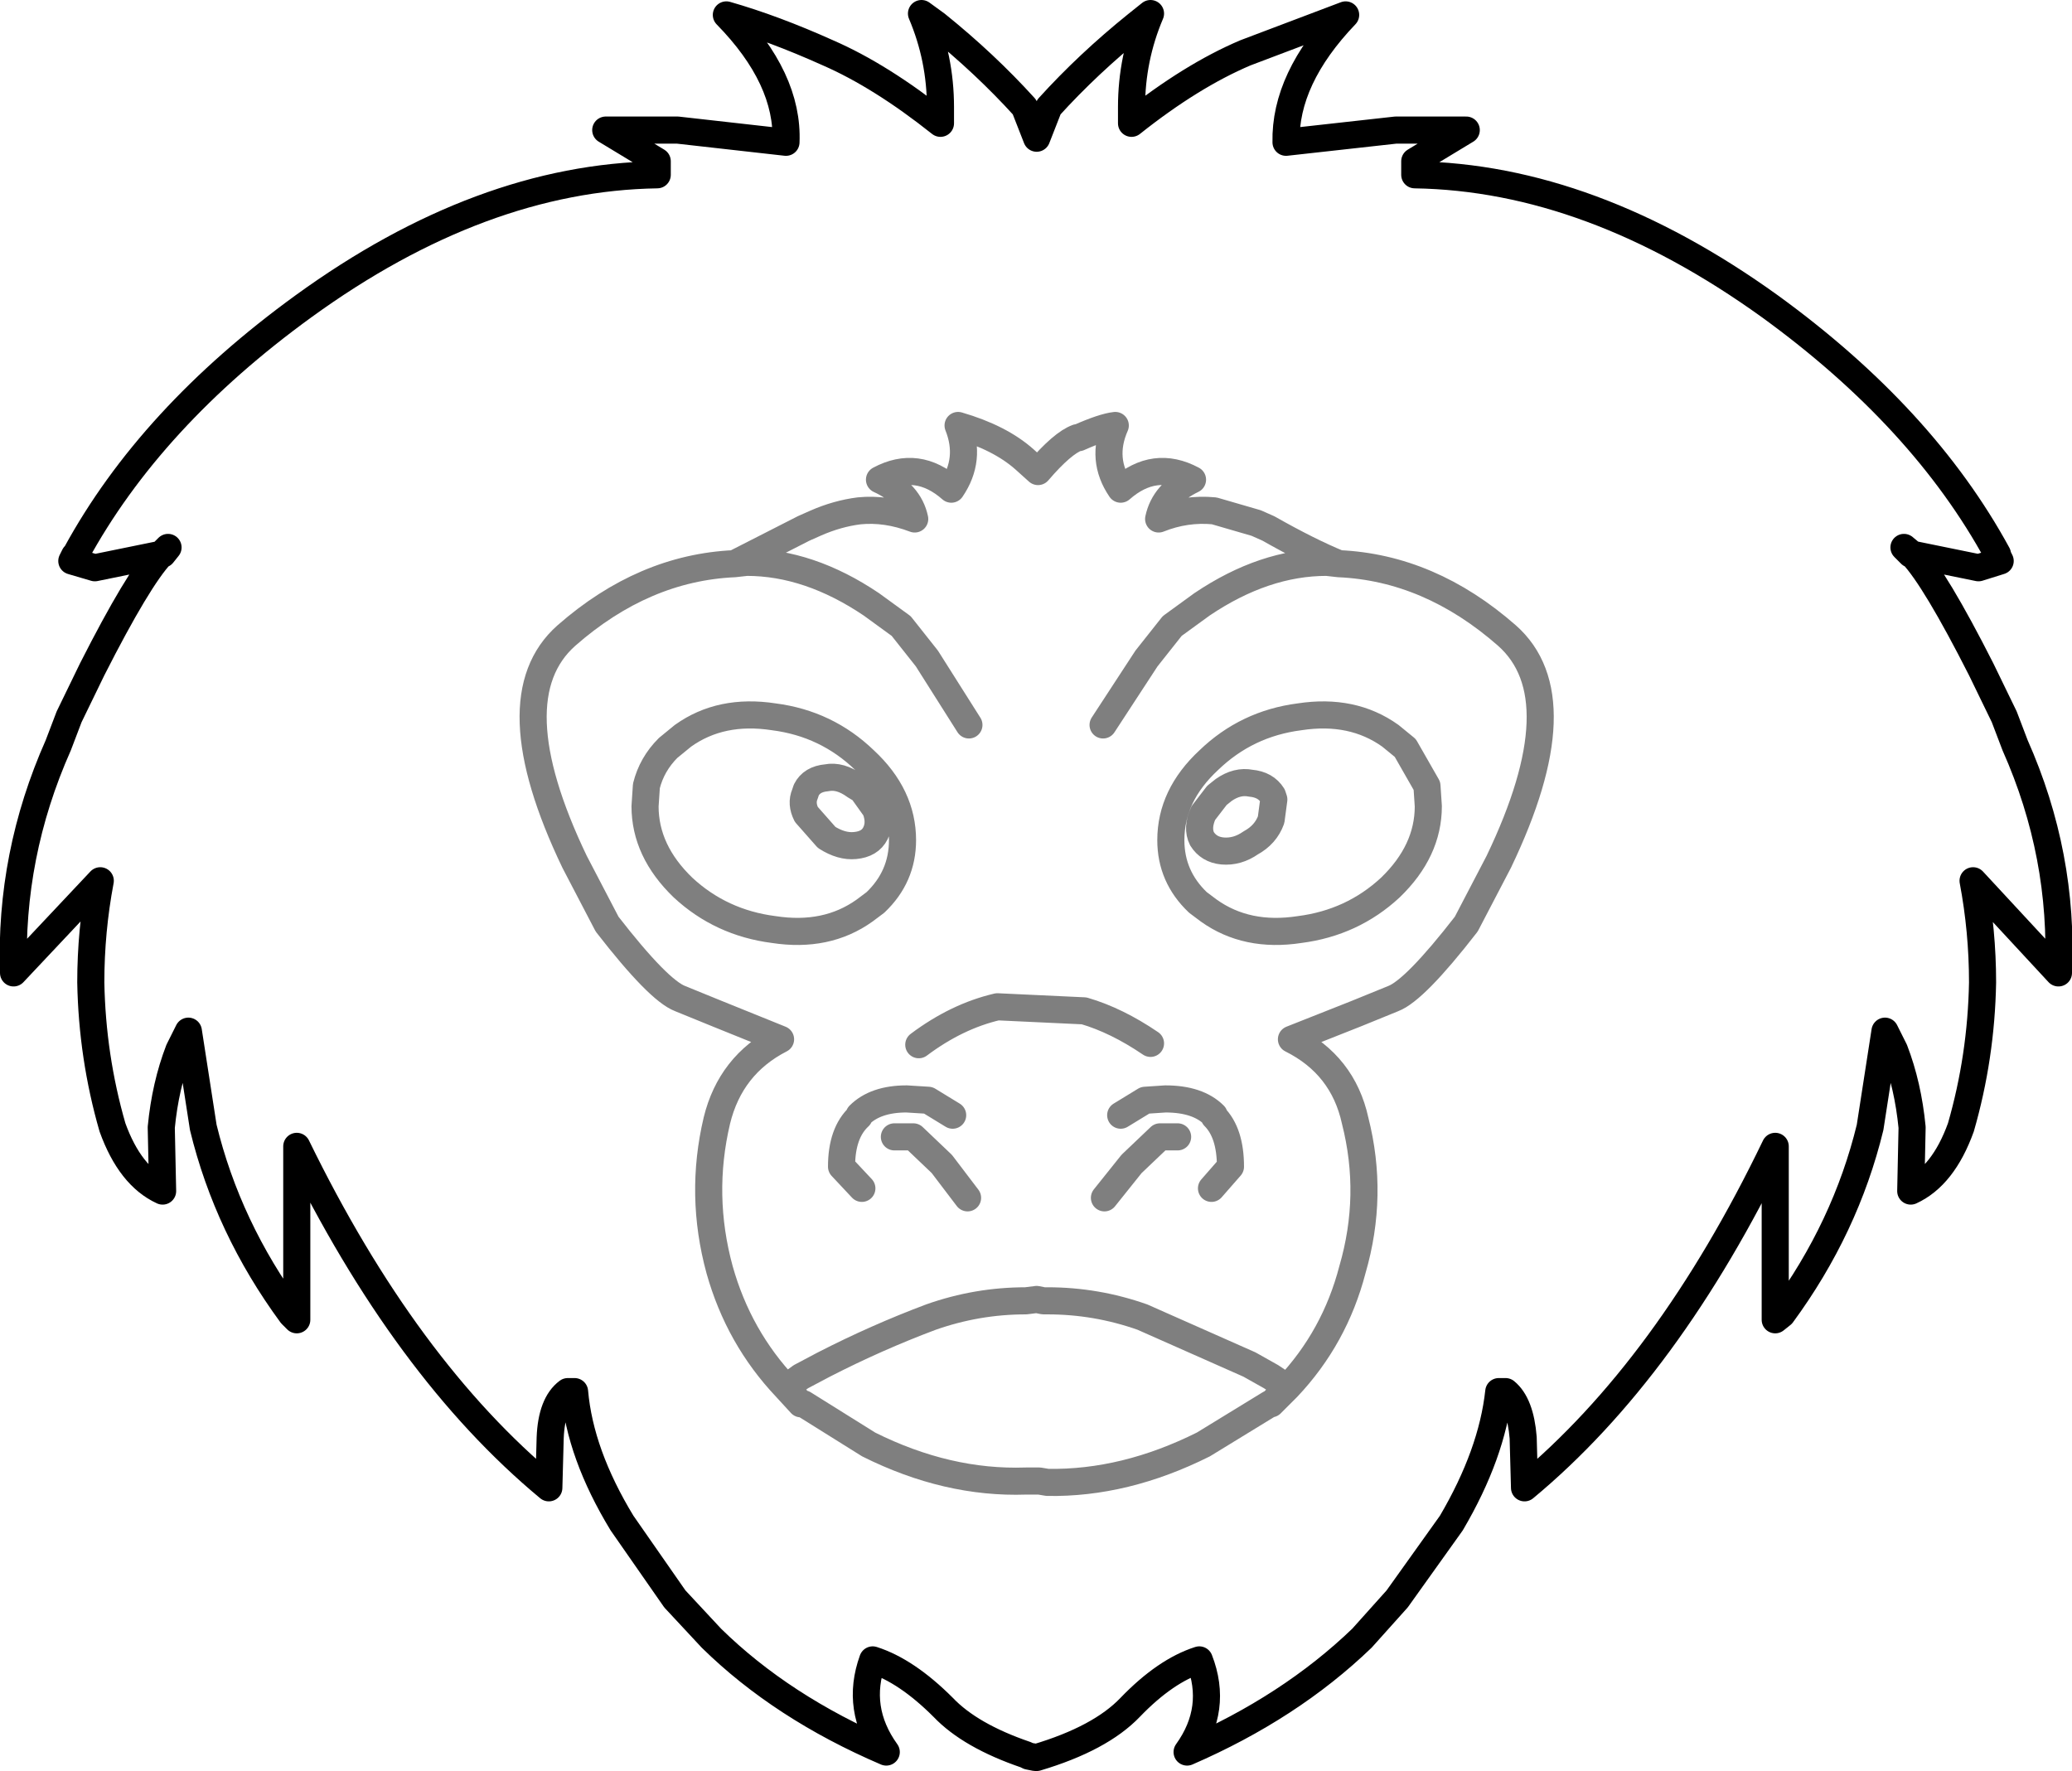 <?xml version="1.0" encoding="UTF-8" standalone="no"?>
<svg xmlns:xlink="http://www.w3.org/1999/xlink" height="65.35px" width="76.45px" xmlns="http://www.w3.org/2000/svg">
  <g transform="matrix(1.0, 0.0, 0.0, 1.0, -361.65, -127.55)">
    <path d="M367.6 148.0 Q366.75 148.9 365.05 152.25 L364.2 154.0 363.8 155.05 Q362.0 159.1 362.15 163.45 L365.35 160.05 Q365.0 161.9 365.0 163.8 365.05 166.55 365.8 169.15 366.45 170.95 367.65 171.5 L367.6 169.15 Q367.75 167.6 368.25 166.3 L368.6 165.6 369.15 169.15 Q370.05 172.85 372.4 176.05 L372.6 176.25 372.6 169.85 Q376.6 178.05 381.9 182.45 L381.95 180.6 Q382.0 179.35 382.6 178.9 L382.85 178.9 Q383.05 181.2 384.6 183.75 L386.55 186.55 387.9 188.0 Q390.5 190.55 394.35 192.2 393.2 190.6 393.85 188.8 395.1 189.2 396.45 190.55 397.45 191.6 399.5 192.3 L399.6 192.35 399.9 192.4 Q402.25 191.7 403.35 190.55 404.65 189.2 405.9 188.8 406.6 190.6 405.45 192.2 409.25 190.55 411.9 188.0 L413.2 186.55 415.2 183.75 Q416.7 181.2 416.95 178.9 L417.2 178.9 Q417.75 179.35 417.85 180.6 L417.9 182.45 Q423.2 178.05 427.15 169.85 L427.15 176.25 427.4 176.05 Q429.75 172.85 430.65 169.15 L431.2 165.6 431.55 166.3 Q432.05 167.6 432.2 169.15 L432.15 171.5 Q433.35 170.95 434.0 169.15 434.75 166.55 434.8 163.8 434.8 161.9 434.45 160.05 L437.6 163.45 Q437.8 159.1 436.0 155.05 L435.6 154.0 434.75 152.25 Q433.05 148.9 432.2 148.0 L432.15 148.0 431.9 147.75 432.2 148.0 434.65 148.5 435.45 148.25 435.35 148.05 435.35 148.0 Q432.6 142.95 426.95 138.85 420.35 134.1 413.85 134.0 L413.85 133.5 415.75 132.35 413.15 132.35 409.1 132.8 Q409.05 130.45 411.3 128.1 L407.6 129.5 Q405.6 130.35 403.4 132.1 L403.4 131.5 Q403.4 129.7 404.1 128.05 L403.6 128.45 Q401.8 129.9 400.35 131.5 L399.9 132.65 399.45 131.5 Q398.0 129.9 396.2 128.45 L395.65 128.05 Q396.35 129.7 396.35 131.5 L396.35 132.1 Q394.15 130.35 392.2 129.5 390.2 128.6 388.45 128.1 390.75 130.45 390.65 132.8 L386.65 132.35 384.0 132.35 385.9 133.5 385.9 134.0 Q379.4 134.1 372.85 138.85 367.2 142.95 364.45 148.0 L364.4 148.05 364.3 148.25 365.15 148.5 367.6 148.0 367.85 147.75 367.65 148.0 367.6 148.0 M399.6 192.35 L399.85 192.4 399.9 192.4" fill="none" stroke="#000000" stroke-linecap="round" stroke-linejoin="round" stroke-width="1.0"/>
    <path d="M397.4 154.3 L395.85 151.85 394.9 150.65 393.8 149.85 Q391.5 148.3 389.2 148.3 L388.75 148.35 Q385.4 148.5 382.55 151.0 379.95 153.3 382.85 159.35 L384.05 161.65 Q385.95 164.1 386.75 164.4 L388.1 164.95 390.45 165.9 Q388.6 166.85 388.1 168.9 387.45 171.65 388.2 174.4 388.9 176.9 390.65 178.75 L391.2 178.35 392.05 177.9 Q394.0 176.9 396.0 176.15 397.7 175.55 399.5 175.55 L399.9 175.5 400.15 175.55 400.3 175.55 Q402.1 175.55 403.8 176.15 L407.75 177.9 408.55 178.35 409.15 178.75 Q410.9 176.9 411.55 174.4 412.35 171.65 411.65 168.9 411.2 166.85 409.3 165.9 L411.7 164.95 413.05 164.4 Q413.85 164.1 415.75 161.65 L416.95 159.35 Q419.85 153.3 417.25 151.0 414.4 148.5 411.05 148.35 L410.6 148.3 Q408.3 148.3 406.0 149.85 L404.9 150.65 403.95 151.85 402.35 154.3 M388.75 148.35 L391.3 147.05 391.75 146.85 Q392.55 146.5 393.35 146.4 394.35 146.3 395.4 146.7 395.2 145.75 394.1 145.25 395.5 144.5 396.75 145.6 397.5 144.5 397.0 143.25 398.55 143.7 399.45 144.5 L399.95 144.95 Q400.85 143.9 401.4 143.7 L401.45 143.7 Q402.35 143.3 402.8 143.25 402.25 144.5 403.0 145.6 404.25 144.5 405.65 145.25 404.6 145.75 404.4 146.7 405.4 146.3 406.45 146.4 L408.0 146.85 408.45 147.05 Q409.95 147.9 411.05 148.35 M385.45 157.3 L385.5 156.55 Q385.7 155.75 386.3 155.15 L386.85 154.7 Q388.25 153.7 390.2 154.0 392.15 154.25 393.55 155.6 394.95 156.9 394.95 158.55 394.95 159.9 393.95 160.85 L393.55 161.15 Q392.15 162.15 390.2 161.85 388.25 161.6 386.85 160.3 385.45 158.95 385.45 157.3 M393.45 156.7 L393.95 157.4 Q394.15 157.9 393.95 158.3 393.75 158.7 393.2 158.75 392.7 158.8 392.15 158.45 L391.4 157.6 Q391.2 157.2 391.35 156.85 L391.4 156.7 Q391.6 156.3 392.15 156.25 392.65 156.15 393.2 156.55 L393.45 156.7 M396.8 168.7 L395.9 168.15 395.1 168.1 Q393.95 168.1 393.35 168.7 L393.35 168.75 Q392.7 169.35 392.7 170.6 L393.45 171.4 M395.55 166.1 Q396.95 165.05 398.45 164.7 L401.65 164.85 Q402.85 165.2 404.1 166.05 M397.35 171.75 L396.4 170.5 395.35 169.5 394.65 169.5 M402.4 171.75 L403.4 170.5 404.45 169.5 405.1 169.5 M403.0 168.7 L403.9 168.15 404.65 168.1 Q405.85 168.1 406.45 168.7 L406.45 168.75 Q407.05 169.35 407.05 170.6 L406.35 171.4 M409.15 178.75 L408.55 179.35 408.5 179.35 406.05 180.85 Q403.15 182.3 400.3 182.25 L400.0 182.2 399.9 182.2 399.5 182.2 Q396.6 182.3 393.7 180.85 L391.3 179.35 391.2 179.35 390.65 178.75 M408.6 156.9 Q408.35 156.5 407.8 156.45 407.3 156.35 406.8 156.7 L406.55 156.9 406.05 157.55 Q405.8 158.1 406.0 158.5 406.25 158.9 406.75 158.95 407.3 159.0 407.8 158.65 408.35 158.35 408.55 157.8 L408.65 157.05 408.6 156.9 M413.5 155.15 L414.3 156.55 414.35 157.3 Q414.35 158.95 412.95 160.3 411.55 161.6 409.6 161.85 407.65 162.15 406.25 161.15 L405.85 160.85 Q404.85 159.9 404.85 158.55 404.85 156.9 406.25 155.6 407.65 154.25 409.6 154.0 411.55 153.7 412.95 154.7 L413.5 155.15" fill="none" stroke="#000000" stroke-linecap="round" stroke-linejoin="round" stroke-opacity="0.502" stroke-width="1.0"/>
  </g>
</svg>
